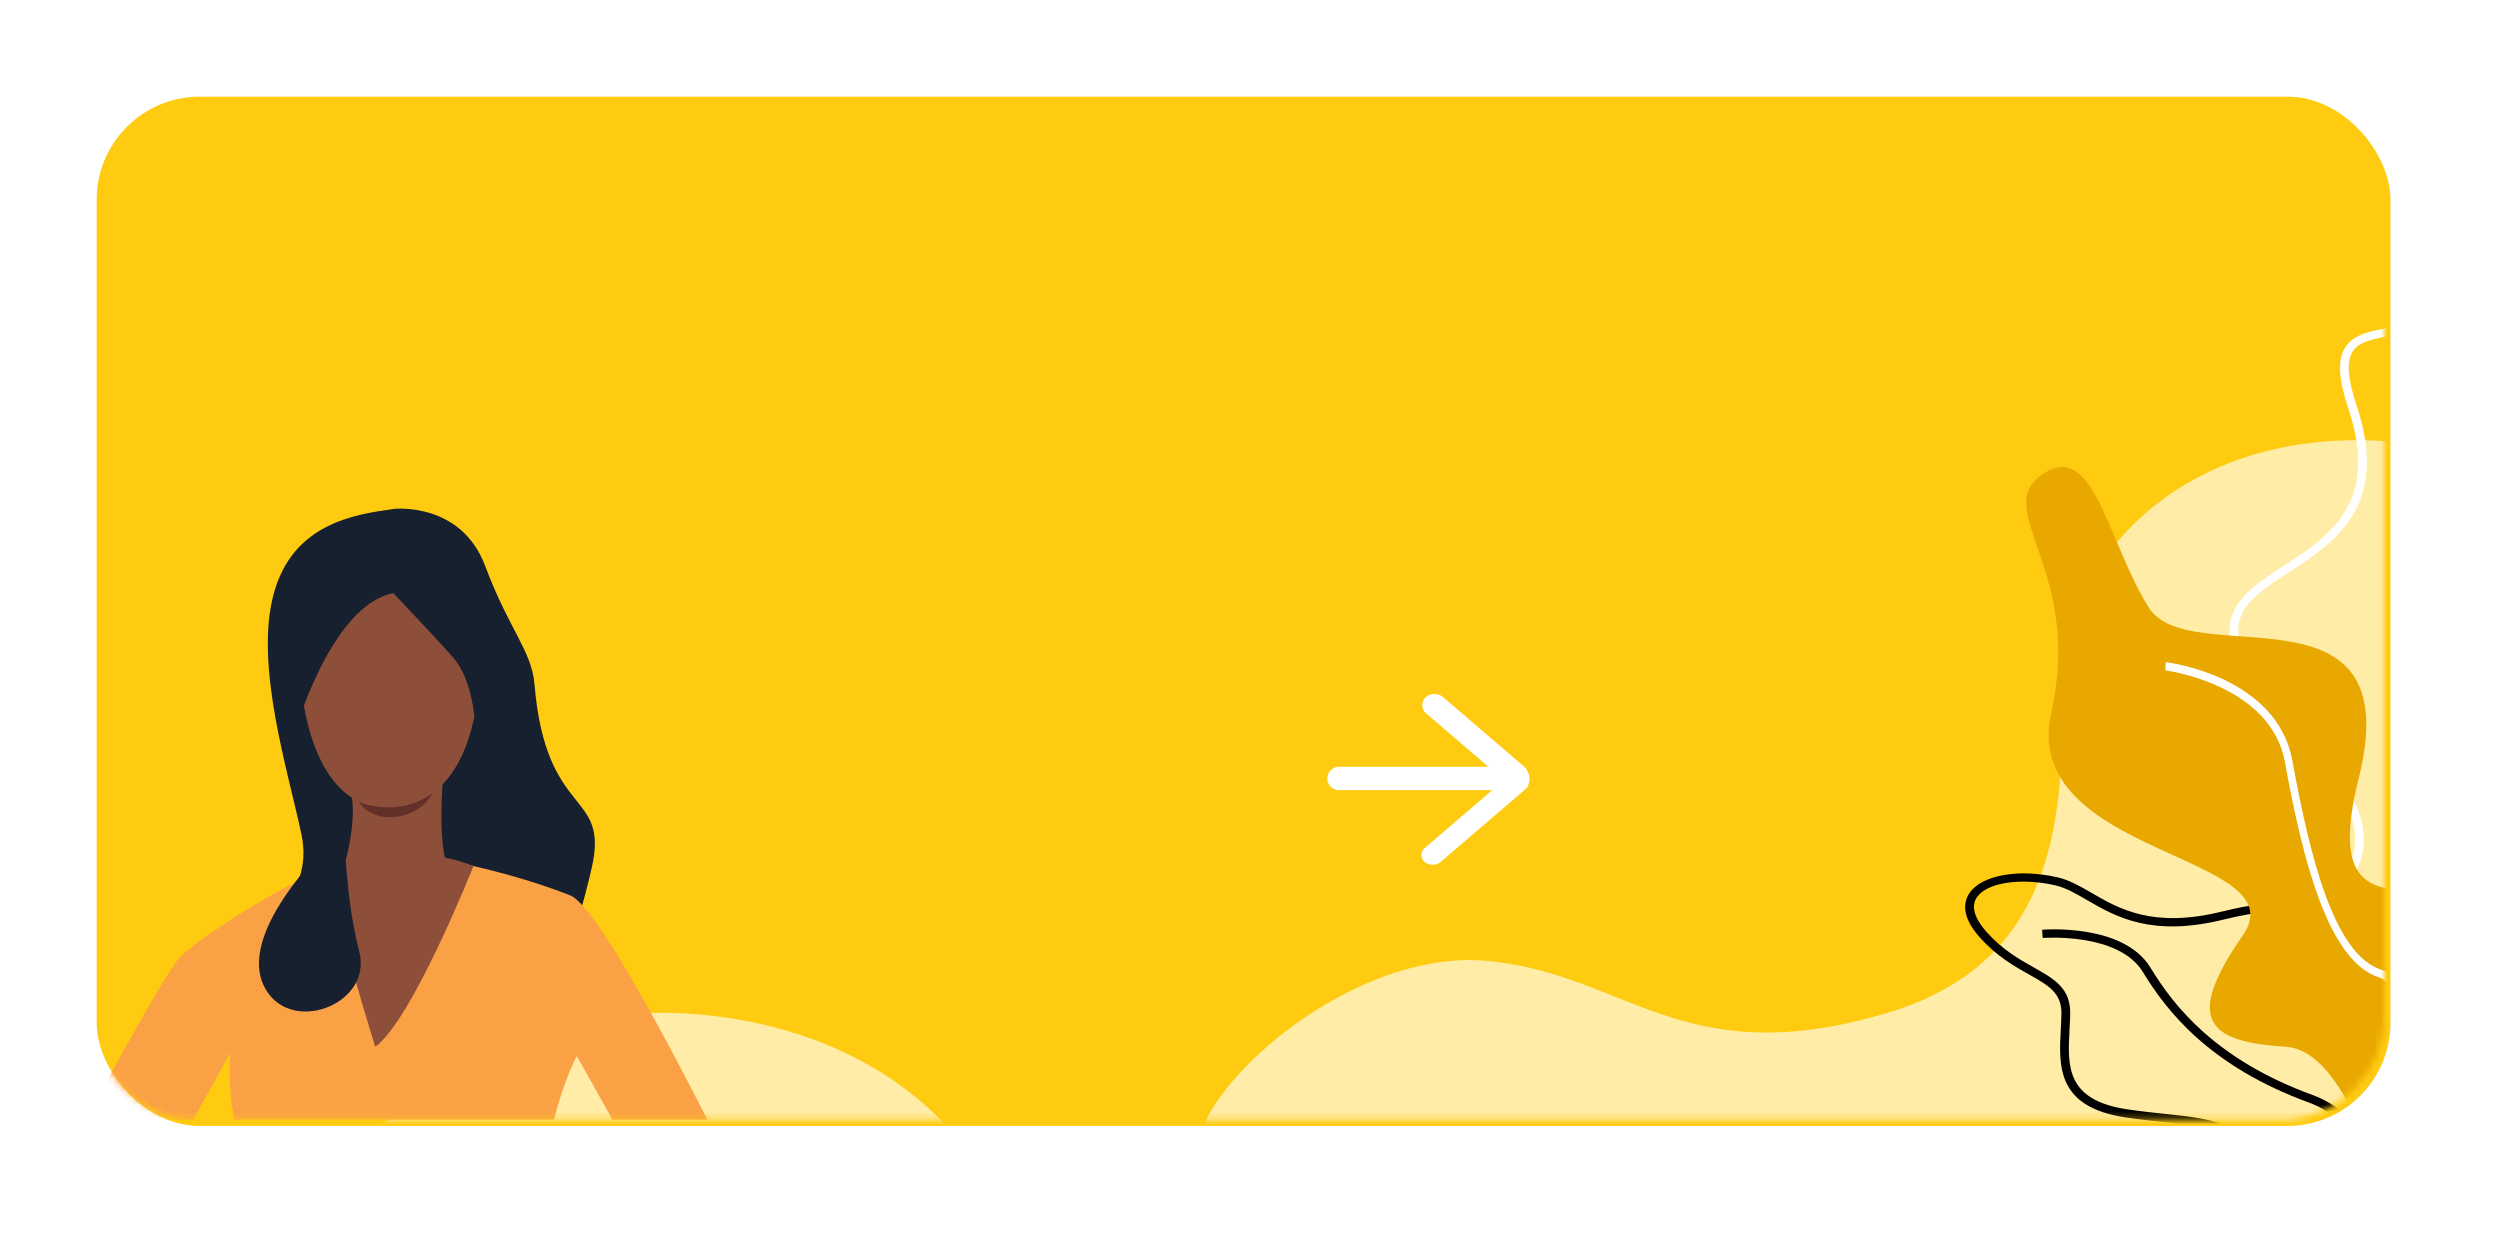 <svg width="388" height="192" viewBox="0 0 388 192" fill="none" xmlns="http://www.w3.org/2000/svg">
<g filter="url(#filter0_ddi)">
<rect x="14" y="14" width="356" height="159.749" rx="16" fill="#FFCB11"/>
</g>
<mask id="mask0" mask-type="alpha" maskUnits="userSpaceOnUse" x="14" y="14" width="356" height="160">
<rect x="14" y="14" width="356" height="159.749" rx="16" fill="url(#paint0_linear)"/>
</mask>
<g mask="url(#mask0)">
<path d="M94.013 157.792C104.643 156.052 130.077 156.98 146.775 174.606H186.782C192 163.203 212.544 147.695 230.267 149.094C252.3 150.834 260.761 166.781 292.886 157.212C320.137 149.094 320.137 125.322 320.137 106.189C320.137 87.055 338.69 66.182 370.58 68.502V174.606H186.782C180.404 181.95 163.473 192.232 146.775 174.606H59.225C64.636 170.354 79.17 161.038 94.013 157.792Z" fill="#FFECA7"/>
<path d="M377.729 193.576C384.395 186.314 384.45 147.392 379.461 125.475C376.906 114.248 379.26 108.71 381.337 103.823C383.322 99.153 385.037 95.119 381.556 87.724C374.904 73.591 380.812 65.281 380.873 65.198L379.763 64.491C379.497 64.85 373.328 73.441 380.309 88.271C383.561 95.179 382.023 98.799 380.076 103.382C378.032 108.188 375.488 114.171 378.13 125.778C383.484 149.301 382.7 186.233 376.709 192.757L377.729 193.576Z" fill="white"/>
<path d="M318.947 137.398C313.587 136.179 308.374 136.973 306.822 139.244C305.643 140.971 306.948 143.093 308.25 144.569C310.734 147.384 313.342 148.851 315.643 150.147C318.842 151.946 321.369 153.368 321.295 157.382C321.28 158.17 321.237 158.972 321.193 159.778C320.886 165.405 320.596 170.721 330.08 172.154C332.308 172.49 334.325 172.701 336.104 172.887C343.516 173.66 348.413 174.17 355.622 182.406C356.964 183.938 358.173 185.4 359.342 186.813C365.718 194.523 369.567 199.177 378.193 195.19C380.666 194.047 382.04 192.373 382.278 190.215C382.888 184.664 376.071 176.933 370.914 173.484C370.535 173.23 361.622 167.116 359.517 155.691C359.175 153.831 358.948 152.098 358.749 150.573C358.22 146.525 357.837 143.6 355.855 142.357C354.043 141.219 350.74 141.328 345.143 142.709C333.904 145.486 328.37 142.276 323.924 139.699C322.144 138.666 320.608 137.775 318.947 137.398ZM358.257 187.617C357.093 186.209 355.889 184.754 354.559 183.234C347.688 175.385 343.256 174.922 335.912 174.156C334.118 173.969 332.084 173.756 329.825 173.417C319.175 171.809 319.525 165.404 319.833 159.752C319.876 158.961 319.919 158.171 319.934 157.4C319.994 154.106 317.974 152.969 314.917 151.248C312.645 149.97 309.817 148.38 307.19 145.402C304.316 142.145 304.784 139.894 305.682 138.578C307.574 135.808 313.303 134.788 319.306 136.154C321.171 136.579 322.868 137.563 324.665 138.606C328.895 141.057 334.159 144.109 344.835 141.475C350.921 139.97 354.451 139.914 356.636 141.286C359.116 142.843 359.529 146.003 360.1 150.378C360.298 151.89 360.523 153.607 360.86 155.436C362.869 166.346 371.641 172.378 371.728 172.436C376.938 175.921 384.326 184.01 383.632 190.306C383.342 192.947 381.704 194.974 378.765 196.334C377.594 196.875 376.498 197.267 375.464 197.527C368.006 199.403 363.807 194.327 358.257 187.617Z" fill="black"/>
<path d="M380.403 203.39L381.71 202.995C381.349 201.851 372.722 174.975 358.923 169.947C343.783 164.43 337.313 156.034 333.764 150.198C329.581 143.324 317.452 144.257 316.938 144.3L317.017 145.573C317.135 145.565 328.812 144.669 332.577 150.859C336.224 156.855 342.869 165.481 358.396 171.139C371.604 175.954 380.317 203.117 380.403 203.39Z" fill="black"/>
<path d="M410.763 151.722C418.23 144.067 412.74 139.148 406.382 133.45C401.382 128.968 395.715 123.89 396.492 116.854C397.4 108.632 400.422 103.011 403.088 98.053C407.555 89.748 410.506 84.26 398.894 72.851C389.059 63.189 393.383 51.693 396.857 42.455C398.991 36.786 400.831 31.889 398.967 28.796C397.925 27.068 395.733 25.932 392.26 25.328C391.554 25.203 390.906 25.369 390.278 25.83C386.083 28.906 385.013 42.644 385.003 42.783L384.994 42.892L384.946 42.995C381.612 50.203 375.803 51.252 371.134 52.092C368.344 52.596 366.141 52.992 365.144 54.533C364.163 56.049 364.354 58.779 365.73 62.883C370.996 78.588 362.266 84.257 355.25 88.809C351.309 91.368 347.905 93.579 347.428 97.034C346.918 100.722 349.728 105.564 356.272 112.273C371.895 128.286 366.961 134.276 362.19 140.069C358.198 144.915 354.428 149.491 363.082 160.453C371.966 171.707 375.184 185.446 377.534 195.48C379.138 202.327 380.405 207.735 382.662 208.164C383.982 208.414 386.005 206.92 388.676 203.721C389.311 200.732 396.956 165.873 410.763 151.722ZM382.352 209.417C379.259 208.83 378.044 203.643 376.204 195.79C373.88 185.868 370.697 172.279 361.98 161.235C352.721 149.505 356.992 144.32 361.123 139.308C365.749 133.691 370.119 128.388 355.256 113.151C348.43 106.154 345.513 100.992 346.078 96.907C346.636 92.871 350.456 90.392 354.501 87.767C361.481 83.234 369.393 78.098 364.431 63.301C362.91 58.765 362.769 55.775 363.987 53.893C365.311 51.849 367.909 51.38 370.917 50.837C375.462 50.018 380.611 49.089 383.654 42.618C383.771 41.164 384.939 28.148 389.459 24.832C390.41 24.134 391.447 23.878 392.547 24.071C396.424 24.747 398.912 26.076 400.156 28.142C402.319 31.732 400.382 36.881 398.14 42.845C394.614 52.219 390.618 62.842 399.892 71.953C412.152 83.999 408.858 90.126 404.3 98.601C401.688 103.459 398.728 108.963 397.846 116.948C397.136 123.371 402.322 128.018 407.337 132.512C413.628 138.149 420.134 143.979 411.754 152.569C397.899 166.77 390.056 203.715 389.978 204.086L389.946 204.239L389.843 204.364C387.381 207.336 385.447 208.944 383.789 209.361C383.287 209.487 382.811 209.505 382.352 209.417Z" fill="white"/>
<path d="M317.343 73.373C325.02 68.6 327.109 84.048 333.47 94.266C339.831 104.483 373.988 89.222 366.067 120.81C358.147 152.399 387.417 125.332 383.449 152.157C379.481 178.981 395.364 202.604 382.647 198.78C369.93 194.955 366.978 163.177 354.577 162.434C342.175 161.69 339.223 157.927 348.07 145.195C356.917 132.462 313.283 133.016 318.356 110.527C323.428 88.038 308.474 78.889 317.343 73.373Z" fill="#E9A800"/>
<path d="M379.748 196.503C379.586 192.073 377.922 153.142 369.567 150.491C362.204 148.158 358.465 132.795 355.78 118.073C353.402 105.042 336.837 102.852 336.132 102.764L336.05 104.038C336.213 104.057 352.417 106.205 354.617 118.266C357.376 133.385 361.275 149.181 369.281 151.719C375.624 153.732 378.133 184.726 378.564 196.498L379.748 196.503Z" fill="white"/>
<path d="M61.24 78.972C61.24 78.972 71.57 77.895 75.291 87.819C79.009 97.744 82.516 100.993 82.954 106.205C84.726 127.293 94.621 122.525 91.838 134.68C89.055 146.835 87.127 148.672 87.127 148.672L63.47 144.057L39.505 144.133C39.505 144.133 48.88 139.474 46.795 129.55C44.707 119.626 39.505 103.359 42.445 92.281C45.379 81.203 55.07 79.817 61.24 78.972Z" fill="#16202E"/>
<path d="M109.796 173.786H95.055C91.998 168.243 89.515 163.905 89.515 163.905C89.515 163.905 87.529 167.514 85.985 173.786H36.358C35.601 169.873 35.556 166.121 35.714 163.452C35.714 163.452 33.063 168.222 29.985 173.786H13.313C17.734 165.541 26.025 150.529 27.911 148.574C30.278 146.106 43.99 136.674 53.78 133.599C63.575 130.52 69.14 133.489 69.14 133.489C69.14 133.489 79.198 135.293 88.496 138.963C92.151 140.405 102.248 158.963 109.796 173.786Z" fill="#FAA146"/>
<path d="M62.602 84.778C62.602 84.778 76.28 86.741 74.278 106.831C72.277 126.925 60.206 125.329 59.398 125.312C58.593 125.294 47.289 125.731 46.31 101.214C46.31 101.214 45.856 83.086 62.602 84.778Z" fill="#8E4F3A"/>
<path d="M68.681 121.748C68.681 121.748 67.835 132.2 69.857 135.329C71.879 138.462 68.127 142.71 60.395 141.258C52.663 139.803 53.111 135.441 53.111 135.441C53.111 135.441 55.277 128.993 54.644 123.831C54.01 118.668 68.681 121.748 68.681 121.748Z" fill="#8E4F3A"/>
<path d="M61.04 92.059C61.04 92.059 67.431 98.744 70.396 102.129C73.365 105.514 73.707 112.053 73.707 112.053C73.707 112.053 78.706 105.975 76.616 98.897C74.526 91.821 69.577 78.049 57.055 82.279C44.53 86.512 44.067 105.13 45.535 114.361C45.535 114.361 51.157 93.98 61.04 92.059Z" fill="#16202E"/>
<path d="M73.482 134.408C73.482 134.408 63.996 158.313 58.231 162.469C58.231 162.469 50.661 138.087 51.188 134.517C51.188 134.517 62.611 130.061 73.482 134.408Z" fill="#8E4F3A"/>
<path d="M53.438 128.627C53.438 128.627 36.53 143.599 40.919 152.939C44.662 160.909 57.942 156.019 55.752 147.667C53.562 139.316 53.438 128.627 53.438 128.627Z" fill="#16202E"/>
<path d="M55.649 124.402C55.649 124.402 61.479 127.142 67.152 123.093C67.152 123.093 65.578 126.332 61.402 126.793C57.227 127.254 55.649 124.402 55.649 124.402Z" fill="#633029"/>
</g>
<path d="M206 120.82C206 119.82 206.811 119.009 207.811 119.009H235.585C236.585 119.009 237.396 119.82 237.396 120.82C237.396 121.82 236.585 122.631 235.585 122.631H207.811C206.811 122.631 206 121.82 206 120.82Z" fill="white"/>
<rect width="20.682" height="3.269" rx="1.635" transform="matrix(0.759 -0.651 0.736 0.677 219.887 132.669)" fill="white"/>
<rect width="20.313" height="3.65" rx="1.825" transform="matrix(0.759 0.651 -0.736 0.677 222.575 107)" fill="white"/>
<defs>
<filter id="filter0_ddi" x="0" y="0" width="388" height="191.749" filterUnits="userSpaceOnUse" color-interpolation-filters="sRGB">
<feFlood flood-opacity="0" result="BackgroundImageFix"/>
<feColorMatrix in="SourceAlpha" type="matrix" values="0 0 0 0 0 0 0 0 0 0 0 0 0 0 0 0 0 0 127 0"/>
<feOffset dx="8" dy="8"/>
<feGaussianBlur stdDeviation="5"/>
<feColorMatrix type="matrix" values="0 0 0 0 0.682 0 0 0 0 0.682 0 0 0 0 0.753 0 0 0 0.38 0"/>
<feBlend mode="normal" in2="BackgroundImageFix" result="effect1_dropShadow"/>
<feColorMatrix in="SourceAlpha" type="matrix" values="0 0 0 0 0 0 0 0 0 0 0 0 0 0 0 0 0 0 127 0"/>
<feOffset dx="-8" dy="-8"/>
<feGaussianBlur stdDeviation="3"/>
<feColorMatrix type="matrix" values="0 0 0 0 1 0 0 0 0 1 0 0 0 0 1 0 0 0 1 0"/>
<feBlend mode="normal" in2="effect1_dropShadow" result="effect2_dropShadow"/>
<feBlend mode="normal" in="SourceGraphic" in2="effect2_dropShadow" result="shape"/>
<feColorMatrix in="SourceAlpha" type="matrix" values="0 0 0 0 0 0 0 0 0 0 0 0 0 0 0 0 0 0 127 0" result="hardAlpha"/>
<feOffset dx="1" dy="1"/>
<feGaussianBlur stdDeviation="1"/>
<feComposite in2="hardAlpha" operator="arithmetic" k2="-1" k3="1"/>
<feColorMatrix type="matrix" values="0 0 0 0 0 0 0 0 0 0 0 0 0 0 0 0 0 0 0.25 0"/>
<feBlend mode="normal" in2="shape" result="effect3_innerShadow"/>
</filter>
<linearGradient id="paint0_linear" x1="271.333" y1="14" x2="246.457" y2="188.69" gradientUnits="userSpaceOnUse">
<stop stop-color="#9B51E0"/>
<stop offset="1" stop-color="#9B51E0"/>
</linearGradient>
</defs>
</svg>
